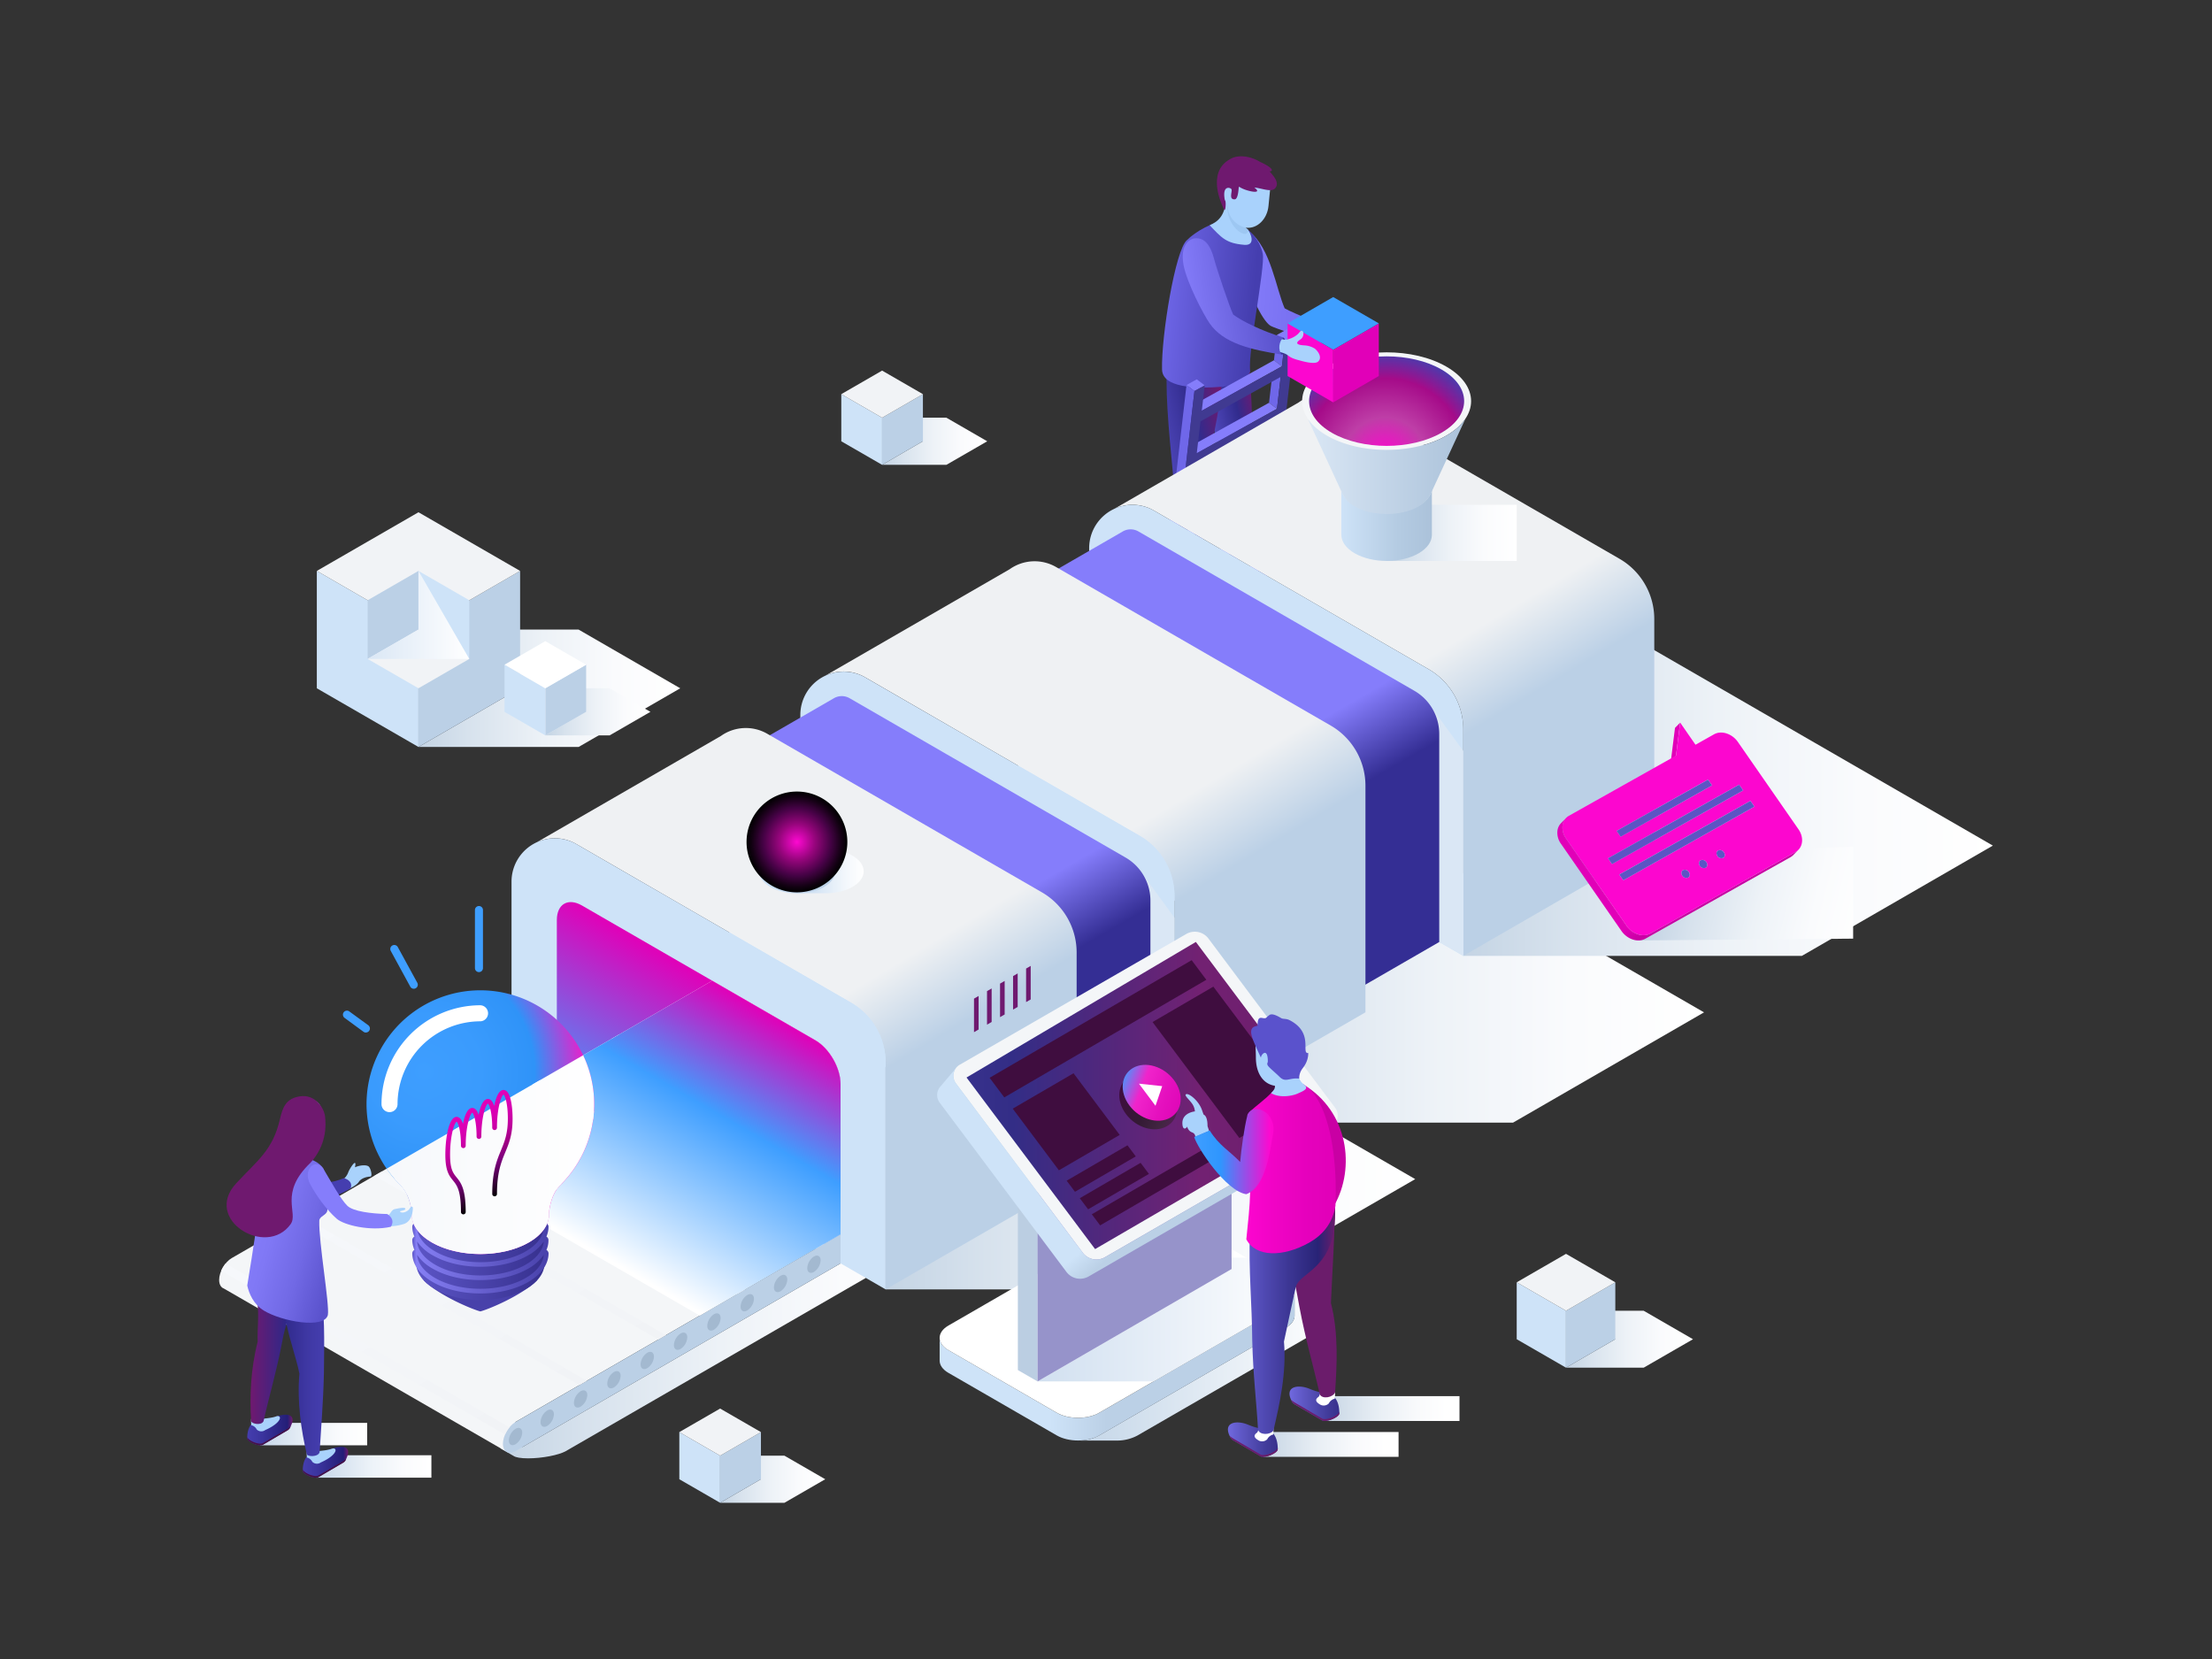 <svg xmlns="http://www.w3.org/2000/svg" xmlns:xlink="http://www.w3.org/1999/xlink" viewBox="0 0 1600 1200" id="Productionoftechnologicalinnovation"><rect x="0" y="0" width="1600" height="1200" fill="#333333" stroke="none"/><defs><linearGradient id="a" x1="895.11" x2="907.37" y1="401.16" y2="386.58" gradientUnits="userSpaceOnUse"><stop offset="0" stop-color="#453eaf" class="stopColor423eaf svgShape"></stop><stop offset=".49" stop-color="#312b8e" class="stopColor302b8e svgShape"></stop><stop offset="1" stop-color="#6f196f" class="stopColor1f196f svgShape"></stop></linearGradient><linearGradient id="j" x1="890.32" x2="903.49" y1="396.95" y2="383.68" xlink:href="#a"></linearGradient><linearGradient id="b" x1="755.06" x2="796.31" y1="305.83" y2="315.54" gradientTransform="matrix(-1 0 0 1 1668.04 0)" gradientUnits="userSpaceOnUse"><stop offset="0" stop-color="#6f196f" class="stopColor1f196f svgShape"></stop><stop offset=".36" stop-color="#312b8d" class="stopColor312b8d svgShape"></stop><stop offset="1" stop-color="#5a52cc" class="stopColor5652cc svgShape"></stop></linearGradient><linearGradient id="k" x1="855.78" x2="868.03" y1="423.87" y2="409.29" xlink:href="#a"></linearGradient><linearGradient id="l" x1="850.99" x2="864.15" y1="419.66" y2="406.39" xlink:href="#a"></linearGradient><linearGradient id="m" x1="775.68" x2="835.33" y1="323.9" y2="337.94" xlink:href="#b"></linearGradient><linearGradient id="n" x1="879.34" x2="947.46" y1="207.27" y2="207.27" gradientTransform="rotate(2.99 910.31 575.341)" gradientUnits="userSpaceOnUse"><stop offset="0" stop-color="#857dfb" class="stopColor807dfb svgShape"></stop><stop offset="1" stop-color="#6f67e9" class="stopColor6b67e9 svgShape"></stop></linearGradient><linearGradient id="o" x1="860.12" x2="794.17" y1="229.53" y2="229.53" gradientTransform="matrix(-1 -.1 -.1 1 1723.1 73.18)" gradientUnits="userSpaceOnUse"><stop offset="0" stop-color="#6f67e9" class="stopColor6b67e9 svgShape"></stop><stop offset="1" stop-color="#453eaf" class="stopColor423eaf svgShape"></stop></linearGradient><linearGradient id="c" x1="361.96" x2="692.99" y1="973.82" y2="973.82" gradientUnits="userSpaceOnUse"><stop offset="0" stop-color="#c4d4e4" class="stopColorc4c9e4 svgShape"></stop><stop offset=".19" stop-color="#d7e2ed" class="stopColord7daed svgShape"></stop><stop offset=".48" stop-color="#edf2f7" class="stopColoredeef7 svgShape"></stop><stop offset=".75" stop-color="#fafbfd" class="stopColorfafbfd svgShape"></stop><stop offset="1" stop-color="#ffffff" class="stopColorffffff svgShape"></stop></linearGradient><linearGradient id="p" x1="849.52" x2="1232.57" y1="694.03" y2="694.03" xlink:href="#c"></linearGradient><linearGradient id="q" x1="1058.43" x2="1441.49" y1="573.41" y2="573.41" xlink:href="#c"></linearGradient><linearGradient id="r" x1="640.61" x2="1023.66" y1="814.65" y2="814.65" xlink:href="#c"></linearGradient><linearGradient id="d" x1="934.97" x2="1146.12" y1="290.57" y2="641.97" gradientUnits="userSpaceOnUse"><stop offset=".51" stop-color="#eff1f3" class="stopColorefeff3 svgShape"></stop><stop offset=".66" stop-color="#bbd0e6" class="stopColorbbc0e6 svgShape"></stop></linearGradient><linearGradient id="e" x1="833.43" x2="1019.25" y1="372.11" y2="693.96" gradientUnits="userSpaceOnUse"><stop offset=".51" stop-color="#857dfb" class="stopColor807dfb svgShape"></stop><stop offset=".66" stop-color="#342e94" class="stopColor362e94 svgShape"></stop></linearGradient><linearGradient id="s" x1="726.06" x2="937.21" y1="411.18" y2="762.59" xlink:href="#d"></linearGradient><linearGradient id="t" x1="624.52" x2="810.34" y1="492.72" y2="814.58" xlink:href="#e"></linearGradient><linearGradient id="u" x1="517.15" x2="728.3" y1="531.8" y2="883.21" xlink:href="#d"></linearGradient><linearGradient id="v" x1="476.22" x2="541.53" y1="837.74" y2="724.61" gradientUnits="userSpaceOnUse"><stop offset=".01" stop-color="#3e9eff" class="stopColorffd03e svgShape"></stop><stop offset="1" stop-color="#e100b8" class="stopColore19100 svgShape"></stop></linearGradient><linearGradient id="w" x1="342.93" x2="447.61" y1="808.83" y2="990.14" gradientUnits="userSpaceOnUse"><stop offset=".01" stop-color="#f6f8fb" class="stopColorf6f6fb svgShape"></stop><stop offset="1" stop-color="#f1f3f6" class="stopColorf1f1f6 svgShape"></stop></linearGradient><linearGradient id="x" x1="428.99" x2="536.13" y1="907.06" y2="721.49" gradientUnits="userSpaceOnUse"><stop offset=".01" stop-color="#ffffff" class="stopColorffffff svgShape"></stop><stop offset=".62" stop-color="#3e9eff" class="stopColorffd03e svgShape"></stop><stop offset="1" stop-color="#e100b8" class="stopColore19100 svgShape"></stop></linearGradient><linearGradient id="y" x1="1003.07" x2="1097.08" y1="385.44" y2="385.44" xlink:href="#c"></linearGradient><linearGradient id="z" x1="970.2" x2="1035.75" y1="378.97" y2="378.97" gradientUnits="userSpaceOnUse"><stop offset="0" stop-color="#cee3f8" class="stopColorced3f8 svgShape"></stop><stop offset=".02" stop-color="#cde2f7" class="stopColorcdd2f7 svgShape"></stop><stop offset=".63" stop-color="#b4cbe2" class="stopColorb4bbe2 svgShape"></stop><stop offset="1" stop-color="#abc2da" class="stopColorabb2da svgShape"></stop></linearGradient><linearGradient id="B" x1="945.9" x2="1060.06" y1="337.28" y2="337.28" gradientUnits="userSpaceOnUse"><stop offset="0" stop-color="#dae7f5" class="stopColordae0f5 svgShape"></stop><stop offset="1" stop-color="#abc2da" class="stopColorabb2da svgShape"></stop></linearGradient><linearGradient id="C" x1="897.8" x2="963.14" y1="208.08" y2="208.08" gradientTransform="rotate(-8.1 923.618 511.97)" gradientUnits="userSpaceOnUse"><stop offset="0" stop-color="#857dfb" class="stopColor807dfb svgShape"></stop><stop offset="1" stop-color="#5a52cc" class="stopColor5652cc svgShape"></stop></linearGradient><linearGradient id="D" x1="85.76" x2="149.53" y1="630.19" y2="630.19" gradientTransform="translate(475.17)" gradientUnits="userSpaceOnUse"><stop offset=".43" stop-color="#d1e2f3" class="stopColord1d7f3 svgShape"></stop><stop offset=".49" stop-color="#d7e6f5" class="stopColord7dcf5 svgShape"></stop><stop offset=".81" stop-color="#f4f8fc" class="stopColorf4f6fc svgShape"></stop><stop offset="1" stop-color="#ffffff" class="stopColorffffff svgShape"></stop></linearGradient><linearGradient id="E" x1="73.82" x2="128.93" y1="634.43" y2="634.43" gradientTransform="translate(475.17)" gradientUnits="userSpaceOnUse"><stop offset="0" stop-color="#cee3f8" class="stopColorced3f8 svgShape"></stop><stop offset=".42" stop-color="#c4d9ef" class="stopColorc4c9ef svgShape"></stop><stop offset="1" stop-color="#bbd0e6" class="stopColorbbc0e6 svgShape"></stop></linearGradient><linearGradient id="F" x1="77.75" x2="124.63" y1="615.42" y2="615.42" gradientTransform="translate(475.17)" gradientUnits="userSpaceOnUse"><stop offset="0" stop-color="#6f67e9" class="stopColor6b67e9 svgShape"></stop><stop offset=".38" stop-color="#5046e4" class="stopColor5d59d6 svgShape"></stop><stop offset="1" stop-color="#453eaf" class="stopColor423eaf svgShape"></stop></linearGradient><linearGradient id="G" x1="588.37" x2="588.37" y1="635.21" y2="603.11" gradientUnits="userSpaceOnUse"><stop offset=".01" stop-color="#eff1f3" class="stopColorefeff3 svgShape"></stop><stop offset=".5" stop-color="#dee8f3" class="stopColordee1f3 svgShape"></stop><stop offset="1" stop-color="#d1e2f3" class="stopColord1d7f3 svgShape"></stop></linearGradient><linearGradient id="I" x1="300.99" x2="393.92" y1="909.91" y2="909.91" gradientUnits="userSpaceOnUse"><stop offset="0" stop-color="#5c55c6" class="stopColor5555c6 svgShape"></stop><stop offset="1" stop-color="#37318f" class="stopColor34318f svgShape"></stop></linearGradient><linearGradient id="J" x1="298.2" x2="396.77" y1="910.03" y2="910.03" gradientUnits="userSpaceOnUse"><stop offset="0" stop-color="#5c55c6" class="stopColor5555c6 svgShape"></stop><stop offset=".03" stop-color="#867ff4" class="stopColor7f7ff4 svgShape"></stop><stop offset="1" stop-color="#4841aa" class="stopColor4141aa svgShape"></stop></linearGradient><linearGradient id="L" x1="345.4" x2="382.67" y1="807.4" y2="871.96" gradientUnits="userSpaceOnUse"><stop offset=".01" stop-color="#ffffff" class="stopColorffffff svgShape"></stop><stop offset="1" stop-color="#f1f3f6" class="stopColorf1f1f6 svgShape"></stop></linearGradient><linearGradient id="M" x1="297.83" x2="397.08" y1="878.4" y2="878.4" gradientUnits="userSpaceOnUse"><stop offset="0" stop-color="#ffffff" class="stopColorffffff svgShape"></stop><stop offset=".32" stop-color="#ecf2f9" class="stopColoreceff9 svgShape"></stop><stop offset=".66" stop-color="#e0eaf5" class="stopColore0e4f5 svgShape"></stop><stop offset="1" stop-color="#dce8f4" class="stopColordce1f4 svgShape"></stop></linearGradient><linearGradient id="N" x1="279.68" x2="429.78" y1="835.17" y2="835.17" gradientUnits="userSpaceOnUse"><stop offset="0" stop-color="#f6f8fb" class="stopColorf6f6fb svgShape"></stop><stop offset="1" stop-color="#ffffff" class="stopColorffffff svgShape"></stop></linearGradient><linearGradient id="O" x1="366.07" x2="333.99" y1="860.93" y2="805.38" gradientUnits="userSpaceOnUse"><stop offset="0"></stop><stop offset=".06" stop-color="#1b001b" class="stopColor1b1200 svgShape"></stop><stop offset=".2" stop-color="#4f004f" class="stopColor4f3300 svgShape"></stop><stop offset=".33" stop-color="#7c007c" class="stopColor7c5000 svgShape"></stop><stop offset=".47" stop-color="#a00083" class="stopColora06700 svgShape"></stop><stop offset=".6" stop-color="#bd009b" class="stopColorbd7a00 svgShape"></stop><stop offset=".73" stop-color="#d100ab" class="stopColord18700 svgShape"></stop><stop offset=".87" stop-color="#dd00b5" class="stopColordd8e00 svgShape"></stop><stop offset="1" stop-color="#e100b8" class="stopColore19100 svgShape"></stop></linearGradient><linearGradient id="P" x1="779.9" x2="964.01" y1="985.22" y2="985.22" gradientUnits="userSpaceOnUse"><stop offset="0" stop-color="#c4d6e8" class="stopColorc4cae8 svgShape"></stop><stop offset="1" stop-color="#ffffff" class="stopColorffffff svgShape"></stop></linearGradient><linearGradient id="Q" x1="679.61" x2="936.39" y1="988.58" y2="988.58" gradientUnits="userSpaceOnUse"><stop offset=".31" stop-color="#cee3f8" class="stopColorced3f8 svgShape"></stop><stop offset=".47" stop-color="#bbd0e6" class="stopColorbbc0e6 svgShape"></stop></linearGradient><linearGradient id="R" x1="750.49" x2="936.39" y1="954.46" y2="954.46" gradientUnits="userSpaceOnUse"><stop offset="0" stop-color="#d1e0f0" class="stopColord1d6f0 svgShape"></stop><stop offset=".73" stop-color="#f2f6fb" class="stopColorf2f3fb svgShape"></stop><stop offset="1" stop-color="#ffffff" class="stopColorffffff svgShape"></stop></linearGradient><linearGradient id="S" x1="748.88" x2="883.98" y1="724.32" y2="885.33" gradientUnits="userSpaceOnUse"><stop offset=".76" stop-color="#cee3f8" class="stopColorced3f8 svgShape"></stop><stop offset=".84" stop-color="#bbd0e6" class="stopColorbbc0e6 svgShape"></stop></linearGradient><linearGradient id="T" x1="699.16" x2="958.76" y1="792.41" y2="792.41" gradientUnits="userSpaceOnUse"><stop offset="0" stop-color="#37318c" class="stopColor34318c svgShape"></stop><stop offset=".13" stop-color="#332d86" class="stopColor302d86 svgShape"></stop><stop offset=".65" stop-color="#722172" class="stopColor232172 svgShape"></stop><stop offset="1" stop-color="#6b1c6b" class="stopColor1e1c6b svgShape"></stop></linearGradient><linearGradient id="U" x1="807.48" x2="869.83" y1="787.69" y2="811.87" gradientUnits="userSpaceOnUse"><stop offset="0" stop-color="#3f0d3f" class="stopColor0f0d3f svgShape"></stop><stop offset=".15" stop-color="#3c113c" class="stopColor15113c svgShape"></stop><stop offset=".36" stop-color="#341a34" class="stopColor261a34 svgShape"></stop><stop offset=".6" stop-color="#422642" class="stopColor422b26 svgShape"></stop><stop offset=".86" stop-color="#691369" class="stopColor694113 svgShape"></stop><stop offset="1" stop-color="#82076c" class="stopColor825007 svgShape"></stop></linearGradient><linearGradient id="V" x1="809.96" x2="872.3" y1="781.49" y2="805.67" gradientUnits="userSpaceOnUse"><stop offset="0" stop-color="#3e9eff" class="stopColorffd03e svgShape"></stop><stop offset=".25" stop-color="#f024cb" class="stopColorf0b324 svgShape"></stop><stop offset=".52" stop-color="#e510be" class="stopColore59d10 svgShape"></stop><stop offset=".77" stop-color="#de04b6" class="stopColorde9004 svgShape"></stop><stop offset="1" stop-color="#dc00b4" class="stopColordc8b00 svgShape"></stop></linearGradient><linearGradient id="f" x1="913.89" x2="1011.62" y1="1044.79" y2="1044.79" gradientUnits="userSpaceOnUse"><stop offset="0" stop-color="#c4d4e4" class="stopColorc4c9e4 svgShape"></stop><stop offset=".09" stop-color="#cedbe8" class="stopColorced2e8 svgShape"></stop><stop offset=".41" stop-color="#e9eff5" class="stopColore9ebf5 svgShape"></stop><stop offset=".69" stop-color="#f9fafc" class="stopColorf9fafc svgShape"></stop><stop offset=".9" stop-color="#ffffff" class="stopColorffffff svgShape"></stop></linearGradient><linearGradient id="W" x1="957.96" x2="1055.69" y1="1018.85" y2="1018.85" xlink:href="#f"></linearGradient><linearGradient id="g" x1="932.75" x2="968.77" y1="1015.41" y2="1015.41" gradientUnits="userSpaceOnUse"><stop offset="0" stop-color="#7069df" class="stopColor696adf svgShape"></stop><stop offset=".28" stop-color="#5e57c4" class="stopColor5857c4 svgShape"></stop><stop offset=".76" stop-color="#423c9b" class="stopColor3e3c9b svgShape"></stop><stop offset="1" stop-color="#37318c" class="stopColor34318c svgShape"></stop></linearGradient><linearGradient id="X" x1="888.2" x2="924.23" y1="1041.34" y2="1041.34" xlink:href="#g"></linearGradient><linearGradient id="Y" x1="903.85" x2="965.78" y1="955.26" y2="955.26" gradientUnits="userSpaceOnUse"><stop offset="0" stop-color="#5b54c4" class="stopColor5455c4 svgShape"></stop><stop offset=".01" stop-color="#5b54c3" class="stopColor5454c3 svgShape"></stop><stop offset=".46" stop-color="#3c3694" class="stopColor373694 svgShape"></stop><stop offset=".8" stop-color="#282376" class="stopColor252376 svgShape"></stop><stop offset="1" stop-color="#6b1c6b" class="stopColor1e1c6b svgShape"></stop></linearGradient><linearGradient id="Z" x1="901.46" x2="966.15" y1="844.12" y2="844.12" gradientUnits="userSpaceOnUse"><stop offset="0" stop-color="#fc06cf" class="stopColorfcba06 svgShape"></stop><stop offset=".32" stop-color="#f003c5" class="stopColorf0a703 svgShape"></stop><stop offset=".7" stop-color="#e501bc" class="stopColore59701 svgShape"></stop><stop offset="1" stop-color="#e100b8" class="stopColore19100 svgShape"></stop></linearGradient><linearGradient id="aa" x1="863.8" x2="921.17" y1="833.03" y2="833.03" gradientUnits="userSpaceOnUse"><stop offset="0" stop-color="#3e9eff" class="stopColorffd03e svgShape"></stop><stop offset=".33" stop-color="#2f96fe" class="stopColorfeca2f svgShape"></stop><stop offset=".95" stop-color="#fc09d0" class="stopColorfcbb09 svgShape"></stop><stop offset="1" stop-color="#fc06cf" class="stopColorfcba06 svgShape"></stop></linearGradient><linearGradient id="ab" x1="520.89" x2="596.92" y1="1069.97" y2="1069.97" xlink:href="#c"></linearGradient><linearGradient id="ac" x1="638.05" x2="714.08" y1="319.19" y2="319.19" xlink:href="#c"></linearGradient><linearGradient id="ad" x1="302.69" x2="492.03" y1="497.85" y2="497.85" xlink:href="#c"></linearGradient><linearGradient id="ae" x1="1132.74" x2="1224.58" y1="968.69" y2="968.69" xlink:href="#c"></linearGradient><linearGradient id="af" x1="265.93" x2="339.45" y1="444.8" y2="444.8" gradientUnits="userSpaceOnUse"><stop offset="0" stop-color="#dae7f5" class="stopColordae0f5 svgShape"></stop><stop offset="1" stop-color="#ffffff" class="stopColorffffff svgShape"></stop></linearGradient><linearGradient id="ag" x1="394.44" x2="470.47" y1="514.89" y2="514.89" xlink:href="#c"></linearGradient><linearGradient id="h" x1="2459.44" x2="2536.89" y1="1037.32" y2="1037.32" gradientTransform="matrix(-1 0 0 1 2725.05 0)" gradientUnits="userSpaceOnUse"><stop offset=".01" stop-color="#ffffff" class="stopColorffffff svgShape"></stop><stop offset=".25" stop-color="#fafbfd" class="stopColorfafbfd svgShape"></stop><stop offset=".53" stop-color="#ecf2f8" class="stopColoreceef8 svgShape"></stop><stop offset=".83" stop-color="#d4e1ef" class="stopColord4d8ef svgShape"></stop><stop offset="1" stop-color="#c4d6e9" class="stopColorc4cae9 svgShape"></stop></linearGradient><linearGradient id="ah" x1="2455" x2="2538.28" y1="1060.73" y2="1060.73" gradientTransform="matrix(-1 0 0 1 2767.04 0)" xlink:href="#h"></linearGradient><linearGradient id="i" x1="531.16" x2="563.95" y1="1034.37" y2="1034.37" gradientTransform="matrix(-1 0 0 1 742.77 0)" gradientUnits="userSpaceOnUse"><stop offset="0" stop-color="#6f196f" class="stopColor20196f svgShape"></stop><stop offset=".11" stop-color="#241e77" class="stopColor241e77 svgShape"></stop><stop offset=".7" stop-color="#3c35a0" class="stopColor3a35a0 svgShape"></stop><stop offset="1" stop-color="#453eaf" class="stopColor423eaf svgShape"></stop></linearGradient><linearGradient id="ai" x1="1478.22" x2="1521.45" y1="969.09" y2="969.09" gradientTransform="translate(-1297.09)" gradientUnits="userSpaceOnUse"><stop offset="0" stop-color="#6f196f" class="stopColor20196f svgShape"></stop><stop offset=".61" stop-color="#2e2889" class="stopColor2f2889 svgShape"></stop><stop offset="1" stop-color="#342e94" class="stopColor362e94 svgShape"></stop></linearGradient><linearGradient id="aj" x1="490.9" x2="523.73" y1="1057.68" y2="1057.68" xlink:href="#i"></linearGradient><linearGradient id="ak" x1="508.27" x2="554.62" y1="981.4" y2="981.4" gradientTransform="matrix(-1 0 0 1 742.77 0)" gradientUnits="userSpaceOnUse"><stop offset="0" stop-color="#453eaf" class="stopColor423eaf svgShape"></stop><stop offset=".25" stop-color="#3f38a4" class="stopColor3c38a4 svgShape"></stop><stop offset=".7" stop-color="#2d2787" class="stopColor2d2787 svgShape"></stop><stop offset="1" stop-color="#6f196f" class="stopColor20196f svgShape"></stop></linearGradient><linearGradient id="al" x1="495.97" x2="566.96" y1="684.19" y2="684.19" gradientTransform="matrix(-.96 -.28 -.28 .96 915.06 384.87)" gradientUnits="userSpaceOnUse"><stop offset="0" stop-color="#5a52cc" class="stopColor5652cc svgShape"></stop><stop offset=".37" stop-color="#7169e5" class="stopColor6c69e5 svgShape"></stop><stop offset=".73" stop-color="#8078f5" class="stopColor7b78f5 svgShape"></stop><stop offset="1" stop-color="#857dfb" class="stopColor807dfb svgShape"></stop></linearGradient><linearGradient id="am" x1="1290.82" x2="1380.39" y1="704.56" y2="626.99" gradientTransform="matrix(.87 .5 -1 .58 780.06 -405.88)" xlink:href="#c"></linearGradient><linearGradient id="an" x1="1185.36" x2="1238.22" y1="561.31" y2="652.87" gradientUnits="userSpaceOnUse"><stop offset=".86" stop-color="#e100b8" class="stopColore19100 svgShape"></stop><stop offset=".96" stop-color="#c900a4" class="stopColorc97700 svgShape"></stop></linearGradient><radialGradient id="A" cx="1001.86" cy="332.48" r="78.35" gradientUnits="userSpaceOnUse"><stop offset="0" stop-color="#fc06cf" class="stopColorfcba06 svgShape"></stop><stop offset=".13" stop-color="#eb16c4" class="stopColorebaf16 svgShape"></stop><stop offset=".39" stop-color="#be3ea7" class="stopColorbe913e svgShape"></stop><stop offset=".75" stop-color="#a50b89" class="stopColor76617f svgShape"></stop><stop offset="1" stop-color="#453eaf" class="stopColor423eaf svgShape"></stop></radialGradient><radialGradient id="H" cx="576.44" cy="609.01" r="36.45" gradientUnits="userSpaceOnUse"><stop offset="0" stop-color="#fd09d1" class="stopColorfd9009 svgShape"></stop><stop offset=".36" stop-color="#96057c" class="stopColor965505 svgShape"></stop><stop offset=".67" stop-color="#450245" class="stopColor452702 svgShape"></stop><stop offset=".89" stop-color="#130113" class="stopColor130b01 svgShape"></stop><stop offset="1"></stop></radialGradient><radialGradient id="K" cx="307" cy="775" r="156.32" gradientUnits="userSpaceOnUse"><stop offset="0" stop-color="#3e9eff" class="stopColorffd03e svgShape"></stop><stop offset=".26" stop-color="#3a9bfd" class="stopColorfdcc3a svgShape"></stop><stop offset=".51" stop-color="#2f93f8" class="stopColorf8c12f svgShape"></stop><stop offset=".75" stop-color="#ef1cc9" class="stopColorefae1c svgShape"></stop><stop offset=".99" stop-color="#e202b9" class="stopColore29302 svgShape"></stop><stop offset="1" stop-color="#e100b8" class="stopColore19100 svgShape"></stop></radialGradient></defs><g style="isolation:isolate" fill="#010001" class="color000000 svgShape"><g fill="#010001" class="color000000 svgShape"><g data-name="Speech bubble" fill="#010001" class="color000000 svgShape"><path fill="url(#a)" d="M889.71,382.05c-4.55.75-5.87,8.09-3.59,12.7,1.41,1.58,5,3.06,5,3.06s14.39,5.91,17.62,6.16,10.43-1,11-6.47c-.55-3.38-3.39-4.31-6.87-6.38-4.54-2.69-8.43-6.6-12.09-8.39C897.77,381.25,889.71,382.05,889.71,382.05Z"></path><path fill="#f4f6f8" d="M908.62,402.49c-3.32-.26-18.13-6.32-18.13-6.32a19.32,19.32,0,0,1-5-3,11.89,11.89,0,0,0,.61,1.61c1.41,1.58,5,3.06,5,3.06s14.39,5.91,17.62,6.16,10.43-1,11-6.47c0-.12-.06-.22-.08-.34C918.12,401.72,911.67,402.75,908.62,402.49Z" class="color121047 svgShape"></path><path fill="#ffffff" d="M899.51,377.18c-2.21.36-9.72,3.62-9.72,3.62a4.3,4.3,0,0,1-.37,2.13l-.17.31c-1.36,1.32-2.8,3.66,1.37,5,8.1,2.54,15-2.89,11.82-4.72C900.3,382.27,899.79,378.9,899.51,377.18Z" class="colorffffff svgShape"></path><path fill="url(#j)" d="M903.81,384.59c-.6-.8-2-2.94-4.48-1.17s-3.16,4.05-2.86,5.9,5.63.48,5.83.2S903.81,384.59,903.81,384.59Z"></path><path fill="url(#b)" d="M903,241.29c.36,30.61,3.77,53.28,2.27,80.44-1.53,27.73-1.79,41.25-2.06,62.09-4,4.95-14.15,3.71-16.29-.12-2.64-18.92-8-37.36-5.61-59.32-6-29.84-20.72-62.89-18.15-84.24C869.17,242.05,897,239.38,903,241.29Z"></path><path fill="url(#k)" d="M850.38,404.76c-4.56.75-5.87,8.09-3.59,12.7,1.41,1.58,5,3.06,5,3.06s14.38,5.91,17.62,6.16,10.42-.95,11-6.47c-.56-3.38-3.39-4.31-6.88-6.38-4.53-2.69-8.42-6.6-12.08-8.39C858.43,404,850.38,404.76,850.38,404.76Z"></path><path fill="#f4f6f8" d="M869.29,425.2c-3.33-.26-18.14-6.33-18.14-6.33a19,19,0,0,1-5-3,10.07,10.07,0,0,0,.61,1.61c1.41,1.58,5,3.06,5,3.06s14.38,5.91,17.62,6.16,10.42-.95,11-6.47c0-.12-.06-.22-.09-.34C878.79,424.43,872.33,425.46,869.29,425.2Z" class="color121047 svgShape"></path><path fill="#ffffff" d="M860.18,399.89c-2.22.36-9.72,3.62-9.72,3.62a4.48,4.48,0,0,1-.37,2.14,2.91,2.91,0,0,0-.17.3c-1.37,1.32-2.81,3.66,1.37,5,8.09,2.54,15-2.89,11.81-4.72C861,405,860.46,401.61,860.18,399.89Z" class="colorffffff svgShape"></path><path fill="url(#l)" d="M864.48,407.3c-.6-.8-2-2.94-4.48-1.18s-3.17,4.06-2.87,5.91,5.63.48,5.84.2S864.48,407.3,864.48,407.3Z"></path><path fill="url(#m)" d="M884.51,258.62c.36,30.61-7.76,58.82-12,83.21-4.79,27.35-8.35,43.85-8.61,64.7-4,5-14.16,3.71-16.3-.12-2.64-18.92-2.74-49,1-61.93-3.26-34.05-6.42-65.66-3.86-87C850.7,259.38,878.48,256.71,884.51,258.62Z"></path><path fill="url(#n)" d="M903.56,167.43c15.67,12,19.56,41.88,25.69,55.61,6.61,3.75,29.78,12.79,35.8,16-2,2.48-6.18,7-9,9-6.9-2.06-34.13-10.39-37.35-12.58-6.16-4.21-16.25-25.54-18.49-41.49S903.56,167.43,903.56,167.43Z"></path><path fill="url(#o)" d="M858.54,173.71c5.9-6.05,19.71-14,28.22-13.74,14.48.37,24.69,13.37,26.64,23.58,1.84,9.61-11,72-9.13,85-2.18,6.54-12.25,10.62-19.63,11.18-20.81,1.59-43.77.55-44.1-12.46C839.94,242.91,850.21,180.54,858.54,173.71Z"></path><path fill="#a9d2fc" d="M886.84,140.72c-.07-4.71,15.09,6.36,13.84,12.45-1,5-2.92,9.21,1.83,12.84,1.61,1.56,6.62,11.88-2.57,11.08C886.8,176,883.65,172,875,162.93,880.94,160.29,887.05,156,886.84,140.72Z" class="colorfcd1a9 svgShape"></path><path fill="#a9d2fc" d="M883.32,137.59l7.45-8.56,28.46,2.82L917.53,149c-.93,9.46-8.06,16.49-15.91,15.72-7.63-.76-14.09-7.77-13.57-16.87l-3.33-1.54Z" class="colorfcd1a9 svgShape"></path><path fill="#9dc7f2" d="M900.5,169.22c-6.8-.68-14.14-12.43-12.45-21.39a16.51,16.51,0,0,0,13,16.8,13.47,13.47,0,0,0,1.47,1.38,3.7,3.7,0,0,1,.43.52C902.8,167.92,901.74,169.34,900.5,169.22Z" class="colorf2c39d svgShape"></path><path fill="#6f196f" d="M918.33,124c2.65-.2,3.1-2.34-7.09-7-5.83-3.61-14.43-5.39-20.4-2.47-8.08,4-11.07,10.67-10.56,19.51s5.26,17.66,5.26,17.66c.76.94,1.28-3.06.89-6.1a5.85,5.85,0,0,1-.75-2.64c-1.14-9,4.14-7.19,4.81-6.37,1.6.85-2.35,7.85,2.61,7.6,2.4-.12,2.73-6.75,2.95-9.08.34.12.67.22,1,.39,3.81,2.64,17.38,5.63,10.23.11,5.31.52,12.29,3.69,15.07.56C925.69,132.37,921.47,127.54,918.33,124Z" class="color20196f svgShape"></path><polygon fill="#6f67e9" points="901.02 491.68 895.29 487.3 899.29 452.68 905.02 457.06 901.02 491.68" class="color6b67e9 svgShape"></polygon><polygon fill="#6f67e9" points="905.91 449.38 900.18 445 902.85 421.94 908.57 426.32 905.91 449.38" class="color6b67e9 svgShape"></polygon><polygon fill="#857dfb" points="847.93 481.52 842.2 477.14 900.18 445 905.91 449.38 847.93 481.52" class="color807dfb svgShape"></polygon><polygon fill="#6f67e9" points="909.46 418.64 903.73 414.26 906.4 391.2 912.13 395.58 909.46 418.64" class="color6b67e9 svgShape"></polygon><polygon fill="#857dfb" points="851.48 450.78 845.75 446.4 903.73 414.26 909.46 418.64 851.48 450.78" class="color807dfb svgShape"></polygon><polygon fill="#6f67e9" points="913.01 387.91 907.28 383.53 909.95 360.47 915.68 364.85 913.01 387.91" class="color6b67e9 svgShape"></polygon><polygon fill="#857dfb" points="855.04 420.05 849.31 415.67 907.28 383.53 913.01 387.91 855.04 420.05" class="color807dfb svgShape"></polygon><polygon fill="#6f67e9" points="916.57 357.17 910.84 352.79 913.5 329.73 919.23 334.11 916.57 357.17" class="color6b67e9 svgShape"></polygon><polygon fill="#857dfb" points="858.59 389.31 852.86 384.93 910.84 352.79 916.57 357.17 858.59 389.31" class="color807dfb svgShape"></polygon><polygon fill="#6f67e9" points="920.12 326.44 914.39 322.06 917.05 299 922.78 303.38 920.12 326.44" class="color6b67e9 svgShape"></polygon><polygon fill="#857dfb" points="862.14 358.57 856.41 354.19 914.39 322.06 920.12 326.44 862.14 358.57" class="color807dfb svgShape"></polygon><polygon fill="#6f67e9" points="923.67 295.7 917.94 291.32 920.61 268.26 926.34 272.64 923.67 295.7" class="color6b67e9 svgShape"></polygon><polygon fill="#857dfb" points="929.34 246.62 923.62 242.24 931 238.14 936.73 242.52 929.34 246.62" class="color807dfb svgShape"></polygon><polygon fill="#6f67e9" points="927.22 264.96 921.49 260.58 923.62 242.24 929.34 246.62 927.22 264.96" class="color6b67e9 svgShape"></polygon><polygon fill="#857dfb" points="865.69 327.84 859.96 323.46 917.94 291.32 923.67 295.7 865.69 327.84" class="color807dfb svgShape"></polygon><polygon fill="#857dfb" points="869.24 297.1 863.52 292.72 921.49 260.58 927.22 264.96 869.24 297.1" class="color807dfb svgShape"></polygon><polygon fill="#857dfb" points="863.96 282.86 858.24 278.48 865.64 274.37 871.37 278.75 863.96 282.86" class="color807dfb svgShape"></polygon><polygon fill="#6f67e9" points="835.64 527.92 829.91 523.54 858.24 278.48 863.96 282.86 835.64 527.92" class="color6b67e9 svgShape"></polygon><path fill="#403a91" d="M929.34,246.62l7.39-4.1L908.41,487.58l-7.39,4.1,4-34.62-58,32.13-4,34.63-7.4,4.1L864,282.86l7.41-4.11-2.13,18.35,58-32.14ZM905.91,449.38l2.66-23.06-58,32.14-2.67,23.06,58-32.14Zm14.21-122.94,2.66-23.06-58,32.13-2.66,23.06,58-32.13Zm-10.66,92.2,2.67-23.06-58,32.14-2.67,23.06,58-32.14ZM913,387.91l2.67-23.06L857.7,397,855,420.05l58-32.14Zm3.56-30.74,2.66-23.06-58,32.14-2.66,23.06,58-32.14Zm7.1-61.47,2.67-23.06-58,32.14-2.67,23.06,58-32.14Z" class="color3d3a91 svgShape"></path><path d="M608,892.79v21.05L377.93,1046.69l-7.19-4.15-8.78,5.08,9.55,5.51h0c1.5,1.06,5.13,1.73,10.48,1.73,10.07,0,22.32-2.36,27.33-5.26L626.28,924.37Z" style="mix-blend-mode:multiply" fill="url(#c)"></path><polygon points="961.96 576.03 849.52 640.95 849.52 681.5 849.52 812.03 1094.42 812.03 1232.57 732.27 961.96 576.03" style="mix-blend-mode:multiply" fill="url(#p)"></polygon><polygon points="1170.87 455.41 1058.43 520.33 1058.43 560.89 1058.43 691.42 1303.33 691.42 1441.49 611.65 1170.87 455.41" style="mix-blend-mode:multiply" fill="url(#q)"></polygon><polygon points="753.05 696.64 640.61 761.56 640.61 802.12 640.61 932.65 885.51 932.65 1023.66 852.89 753.05 696.64" style="mix-blend-mode:multiply" fill="url(#r)"></polygon><path fill="url(#d)" d="M1171.44,404.19,973,289.6a31.08,31.08,0,0,0-33.7,1.53h0L806,368.07a30.91,30.91,0,0,1,28.79,1.29L1033.28,484a50.26,50.26,0,0,1,25.15,43.55V691.42l138.15-79.77V447.75A50.3,50.3,0,0,0,1171.44,404.19Z"></path><path fill="#cee3f8" d="M787.82,396.48v138.7l270.61,156.24V527.51A50.26,50.26,0,0,0,1033.28,484L834.79,369.36A31.31,31.31,0,0,0,787.82,396.48Z" class="colorced3f8 svgShape"></path><polygon points="1035.71 512.01 1058.43 543.2 1058.43 691.42 1041.05 681.38 1035.71 512.01" style="mix-blend-mode:multiply" fill="#dae7f5" class="colordae0f5 svgShape"></polygon><path fill="#cee3f8" d="M736.45,434.71V586.2L971.17,721.72V571.18a36,36,0,0,0-18-31.19L753.63,424.79A11.45,11.45,0,0,0,736.45,434.71Z" class="colorced3f8 svgShape"></path><path fill="url(#e)" d="M1023,499.64,823.51,384.44a11.34,11.34,0,0,0-11.67.15l-69.56,40.15a11.31,11.31,0,0,1,11.35.05L953.16,540a36,36,0,0,1,18,31.19V721.72l69.88-40.34V530.84A36,36,0,0,0,1023,499.64Z"></path><path fill="url(#s)" d="M962.53,524.81,764,410.21a31.1,31.1,0,0,0-33.7,1.54h0L597.08,488.68a31,31,0,0,1,28.8,1.29l198.49,114.6a50.31,50.31,0,0,1,25.15,43.56V812l138.15-79.76V568.37A50.29,50.29,0,0,0,962.53,524.81Z"></path><path fill="#cee3f8" d="M578.91,517.1V655.79L849.52,812V648.13a50.31,50.31,0,0,0-25.15-43.56L625.88,490A31.32,31.32,0,0,0,578.91,517.1Z" class="colorced3f8 svgShape"></path><polygon points="826.79 632.62 849.52 663.82 849.52 812.03 832.13 801.99 826.79 632.62" style="mix-blend-mode:multiply" fill="#dae7f5" class="colordae0f5 svgShape"></polygon><path fill="#cee3f8" d="M527.54,555.32v151.5L762.26,842.34V691.79a36,36,0,0,0-18-31.19L544.72,545.4A11.45,11.45,0,0,0,527.54,555.32Z" class="colorced3f8 svgShape"></path><path fill="url(#t)" d="M814.12,620.26,614.59,505.06a11.35,11.35,0,0,0-11.66.14l-69.57,40.15a11.35,11.35,0,0,1,11.36,0L744.25,660.6a36,36,0,0,1,18,31.19V842.34L832.13,802V651.45A36,36,0,0,0,814.12,620.26Z"></path><path fill="url(#u)" d="M753.61,645.43,555.12,530.83a31.06,31.06,0,0,0-33.69,1.53h0L388.17,609.3a30.93,30.93,0,0,1,28.8,1.29l198.49,114.6a50.29,50.29,0,0,1,25.15,43.55V932.65l138.15-79.77V689A50.28,50.28,0,0,0,753.61,645.43Z"></path><path fill="#cee3f8" d="M370,637.71v138.7L640.61,932.65V768.74a50.29,50.29,0,0,0-25.15-43.55L417,610.59A31.32,31.32,0,0,0,370,637.71Z" class="colorced3f8 svgShape"></path><path fill="url(#v)" d="M589.8,752.48,421,655c-10.07-5.81-18.23-1.1-18.23,10.52v129.8L608,913.84V784.05C608,772.43,599.88,758.28,589.8,752.48Z"></path><path fill="#f4f6f8" d="M608,784.05c0-11.62-8.15-25.77-18.23-31.57l-74.63-43.09L167.63,910c-5,2.9-9.12,10-9.12,15.78,0,3.3,1.32,5.48,3.38,6.23l203.93,117.74,7.08-21.23L608,892.79Z" class="colorf6f6fb svgShape"></path><path fill="#bbd0e6" d="M372.9,1028.56c-5,2.89-9.12,10-9.12,15.77s4.09,8.17,9.12,5.27L608,913.84V892.79Z" class="colorbbc0e6 svgShape"></path><path fill="#a3b9d0" d="M368.06 1041.87a10.69 10.69 0 014.84-8.38c2.66-1.53 4.83-.29 4.83 2.8a10.69 10.69 0 01-4.83 8.36C370.23 1046.2 368.06 1045 368.06 1041.87zM391 1028.61a10.69 10.69 0 014.83-8.37c2.67-1.54 4.83-.29 4.83 2.79a10.66 10.66 0 01-4.83 8.37C393.18 1032.94 391 1031.7 391 1028.61zM415.13 1014.69a10.68 10.68 0 014.83-8.37c2.67-1.54 4.84-.29 4.84 2.79a10.67 10.67 0 01-4.84 8.37C417.3 1019 415.13 1017.77 415.13 1014.69zM439.24 1000.77a10.66 10.66 0 014.84-8.37c2.66-1.54 4.83-.29 4.83 2.79a10.7 10.7 0 01-4.83 8.37C441.4 1005.1 439.24 1003.85 439.24 1000.77zM463.35 986.85a10.69 10.69 0 014.84-8.37c2.66-1.54 4.83-.29 4.83 2.79a10.69 10.69 0 01-4.83 8.37C465.52 991.18 463.35 989.93 463.35 986.85zM487.46 972.93a10.67 10.67 0 014.84-8.37c2.67-1.54 4.83-.3 4.83 2.78a10.7 10.7 0 01-4.83 8.38C489.63 977.25 487.46 976 487.46 972.93zM511.58 959a10.66 10.66 0 014.83-8.37c2.67-1.54 4.84-.3 4.83 2.79a10.68 10.68 0 01-4.83 8.37C513.74 963.34 511.58 962.09 511.58 959zM535.69 945.09a10.66 10.66 0 014.84-8.37c2.66-1.54 4.83-.3 4.83 2.79a10.69 10.69 0 01-4.83 8.36C537.85 949.42 535.69 948.17 535.69 945.09zM559.8 931.17a10.65 10.65 0 014.84-8.37c2.67-1.55 4.83-.3 4.83 2.78a10.7 10.7 0 01-4.83 8.38C562 935.5 559.8 934.25 559.8 931.17zM583.91 917.25a10.71 10.71 0 014.84-8.38c2.67-1.54 4.83-.29 4.83 2.79a10.68 10.68 0 01-4.83 8.37C586.08 921.57 583.91 920.33 583.91 917.25z" class="colora3a9d0 svgShape"></path><path d="M160,919.15,365.3,1037.66a22.18,22.18,0,0,1,3.2-5.22L163.23,913.93A22.31,22.31,0,0,0,160,919.15ZM442.25,751.49,608,847.2v-6.31L447.72,748.33ZM270.91,850.41,476.18,968.93l5.47-3.17L276.38,847.25Zm57.11-33L533.29,936l5.47-3.16L333.49,814.28Zm57.12-33L590.4,903l5.47-3.15L390.6,781.31ZM213.8,883.38l205.26,118.51,5.47-3.15L219.26,880.23Z" style="mix-blend-mode:multiply" fill="url(#w)"></path><polygon fill="#6f196f" points="742.2 724.84 745.53 722.92 745.53 698.66 742.2 700.59 742.2 724.84" class="color1f196f svgShape"></polygon><polygon fill="#6f196f" points="732.78 730.28 736.12 728.35 736.12 704.1 732.78 706.02 732.78 730.28" class="color1f196f svgShape"></polygon><polygon fill="#6f196f" points="723.36 735.72 726.7 733.79 726.7 709.54 723.36 711.46 723.36 735.72" class="color1f196f svgShape"></polygon><polygon fill="#6f196f" points="713.94 741.16 717.28 739.23 717.28 714.98 713.94 716.9 713.94 741.16" class="color1f196f svgShape"></polygon><polygon fill="#6f196f" points="704.52 746.6 707.86 744.66 707.86 720.41 704.52 722.34 704.52 746.6" class="color1f196f svgShape"></polygon><path d="M506.16,951.62,608,892.79V784.05c0-11.62-8.15-25.77-18.23-31.57l-74.63-43.09L300.89,833.1Z" style="mix-blend-mode:multiply" fill="url(#x)"></path><rect width="94.01" height="40.64" x="1003.07" y="365.12" style="mix-blend-mode:multiply" fill="url(#y)"></rect><path fill="url(#z)" d="M979.87,400.2c-6.45-3.73-9.69-8.63-9.67-13.52l0-34.49c0,4.89,3.21,9.78,9.67,13.51,12.84,7.42,33.58,7.42,46.33,0,6.34-3.69,9.51-8.5,9.52-13.33l0,34.49c0,4.83-3.18,9.64-9.52,13.33s-14.75,5.56-23.13,5.56S986.29,403.9,979.87,400.2Z"></path><path fill="#f4f6f8" d="M979.73 338.87c6.42-3.71 14.84-5.56 23.25-5.56s16.82 1.85 23.24 5.56 9.63 8.56 9.63 13.42-3.21 9.71-9.63 13.41-14.83 5.56-23.24 5.56-16.83-1.85-23.24-5.56-9.63-8.56-9.63-13.41S973.32 342.57 979.73 338.87zM959.76 265.19c11.94-6.89 27.58-10.34 43.22-10.34s31.28 3.45 43.21 10.34 17.9 15.92 17.9 24.95-6 18.06-17.9 24.95-27.57 10.33-43.21 10.33S971.7 322 959.76 315.09s-17.9-15.92-17.9-24.95S947.83 272.08 959.76 265.19z" class="colorf6f6fb svgShape"></path><path fill="url(#A)" d="M963.32,267.24c10.95-6.32,25.31-9.48,39.66-9.48s28.7,3.16,39.65,9.48,16.43,14.61,16.43,22.9-5.48,16.57-16.43,22.89-25.3,9.49-39.65,9.49-28.71-3.17-39.66-9.49-16.42-14.61-16.42-22.89S952.37,273.57,963.32,267.24Z"></path><path fill="url(#B)" d="M1046.19,315.09c-11.93,6.89-27.57,10.33-43.21,10.33S971.7,322,959.76,315.09c-6.28-3.63-10.89-7.85-13.86-12.34h0l25.31,54.75s.48.89.75,1.36a21.09,21.09,0,0,0,7.91,7.38c6.42,3.71,14.81,5.56,23.2,5.56s16.76-1.85,23.13-5.56a20.1,20.1,0,0,0,8.14-8c.14-.28.41-.78.41-.78l25.31-54.75h0C1057.08,307.24,1052.47,311.46,1046.19,315.09Z"></path><polygon fill="#e100b8" points="964.35 291.05 997.34 272 997.34 233.9 964.35 252.95 964.35 291.05" class="colore19100 svgShape"></polygon><polygon fill="#fc06cf" points="964.35 291.05 931.36 272 931.36 233.9 964.35 252.95 964.35 291.05" class="colorfcba06 svgShape"></polygon><polygon fill="#3e9eff" points="964.35 252.95 931.36 233.9 964.35 214.86 997.34 233.9 964.35 252.95" class="colorffd03e svgShape"></polygon><path fill="#342e94" d="M928.52,244.2c.81.62,5,8.9-1.2,12.33C923.74,255.2,921.51,246.52,928.52,244.2Z" class="color362e94 svgShape"></path><path fill="#a9d2fc" d="M924.44,244.64l4.37,1c2.43.39,8.21-1.52,11.1-5.25s4.4,2.75.77,5.11-3.47,4,2.92,4.33a15.74,15.74,0,0,1,7.38,2.3c2.52,1.95,5.64,6.59,2.39,9.46-2.64,2.31-11.71-.45-14.43-1.18-7.53-2-6.27-3.61-10.53-5s-5.14-1.21-5.14-1.21Z" class="colorfcd1a9 svgShape"></path><path fill="url(#C)" d="M864.66,172.35c-4.62.29-11.07,5.2-8.63,19,2.3,13,14.63,36.35,18.9,42.52,9.92,14.35,29.54,19.07,52.39,22.63-3.22-2.86-2.25-10.21,1.2-12.33-15.75-4.65-30.93-12.32-36.54-16.66-2.68-5.66-11.55-31.89-13.92-40.68S871.73,171.92,864.66,172.35Z"></path><path d="M616.56,618.9c-5.76-3.32-13.41-4.85-20.93-4.63H575.16v1.93a31.58,31.58,0,0,0-6.23,2.7c-10.72,6.24-10.66,16.33.13,22.57a31,31,0,0,0,6.1,2.64v2H598c6.8-.11,13.54-1.66,18.71-4.66C627.41,635.23,627.36,625.14,616.56,618.9Z" style="mix-blend-mode:multiply" fill="url(#D)"></path><path fill="url(#E)" d="M557.12,641.49c-5.43-3.14-8.14-7.25-8.13-11.36l0-7.44c0,4.11,2.7,8.23,8.13,11.37,10.79,6.23,28.23,6.23,39,0,5.32-3.1,8-7.15,8-11.21l0,7.44c0,4.05-2.68,8.1-8,11.2C585.35,647.72,567.91,647.72,557.12,641.49Z"></path><path fill="#ffffff" d="M557.14,634.06c-10.79-6.24-10.85-16.34-.13-22.57s28.17-6.23,39,0,10.85,16.33.13,22.57S567.93,640.29,557.14,634.06Z" class="colorffffff svgShape"></path><path d="M593.24,635.48a30.26,30.26,0,0,0,2.85-1.42c10.72-6.24,10.67-16.34-.13-22.57a32.42,32.42,0,0,0-7.68-3.11h-13.1V610a26.4,26.4,0,0,0-5.3,2.29c-9.12,5.31-9.06,13.9.11,19.2a26.67,26.67,0,0,0,5.19,2.25v1.72Z" style="mix-blend-mode:multiply" fill="#eff1f3" class="colorefeff3 svgShape"></path><path fill="url(#F)" d="M559.83,631.5c-4.62-2.67-6.92-6.17-6.91-9.67l0-26.46c0,3.5,2.29,7,6.91,9.67,9.18,5.3,24,5.3,33.14,0,4.52-2.64,6.79-6.08,6.8-9.53l0,26.46c0,3.45-2.27,6.9-6.8,9.53C583.85,636.8,569,636.8,559.83,631.5Z"></path><path d="M561.31,605.73c-.48-.24-1-.43-1.46-.69a16.6,16.6,0,0,1-4.7-3.91v26.49a16.72,16.72,0,0,0,4.68,3.88c.46.26,1,.46,1.48.7Z" style="mix-blend-mode:screen" fill="#342e94" class="color362e94 svgShape"></path><path d="M581,635.21a31.25,31.25,0,0,0,12-3.71,19.24,19.24,0,0,0,2.76-2V603.11A18.94,18.94,0,0,1,593,605a31,31,0,0,1-12,3.71Z" style="mix-blend-mode:multiply" fill="url(#G)"></path><path fill="#a9d4ff" d="M593,605c-9.12,5.3-24,5.3-33.14,0-4.33-2.5-6.6-5.74-6.86-9-.3,3.69,2,7.45,6.86,10.27,9.18,5.3,24,5.3,33.14,0,4.81-2.8,7-6.52,6.75-10.19C599.49,599.36,597.25,602.56,593,605Z" class="colora9a9ff svgShape"></path><path fill="#857dfb" d="M559.85,605c-9.18-5.3-9.23-13.89-.11-19.19s24-5.3,33.14,0,9.22,13.89.11,19.19S569,610.34,559.85,605Z" class="color807dfb svgShape"></path><path d="M540,609a36.45,36.45,0,1,1,36.45,36.45A36.44,36.44,0,0,1,540,609Z" style="mix-blend-mode:screen" fill="url(#H)"></path><path fill="#4841aa" d="M306.23,925.87c11.26,11.26,35.52,21.29,41.22,22.71,5.71-1.42,30-11.45,41.23-22.71A736.29,736.29,0,0,0,306.23,925.87Z" class="color4141aa svgShape"></path><path fill="url(#I)" d="M301,879.52v34c0,6.87,4.54,13.73,13.61,19,18.15,10.48,47.57,10.47,65.71,0,9.07-5.24,13.61-12.1,13.61-19v-34Z"></path><path fill="url(#J)" d="M396.71,896.81a2.91,2.91,0,0,0-1.47-2.33,18.48,18.48,0,0,0,1.53-7.32,3,3,0,0,0-2.77-2.69c-1.39,0,0,2.69,0,2.69h-.64c0,6.7-4.64,13.08-13.08,18-18.07,10.43-47.49,10.43-65.57,0-8.43-4.87-13.07-11.24-13.07-18h-.71s1.38-2.69,0-2.69a2.91,2.91,0,0,0-2.71,2.69,18.51,18.51,0,0,0,1.53,7.29,2.9,2.9,0,0,0-1.53,2.36,18.5,18.5,0,0,0,1.53,7.28,2.91,2.91,0,0,0-1.53,2.36c0,8,5.26,15.4,14.79,20.9,19,11,50,11,69,0,9.53-5.5,14.78-12.93,14.78-20.9a3.13,3.13,0,0,0-1.53-2.33A17.38,17.38,0,0,0,396.71,896.81Zm-16.44,27.58c-18.07,10.43-47.49,10.43-65.57,0-7.91-4.57-12.49-10.47-13-16.72a33.5,33.5,0,0,0,11.31,10c19,11,50,11,69,0a33.6,33.6,0,0,0,11.31-10C392.77,913.92,388.19,919.82,380.27,924.39Zm0-9.64c-18.07,10.43-47.49,10.43-65.57,0-7.91-4.58-12.49-10.47-13-16.72a33.5,33.5,0,0,0,11.31,10c19,11,50,11,69,0a33.7,33.7,0,0,0,11.31-10C392.77,904.28,388.19,910.17,380.27,914.75Z"></path><path fill="url(#K)" d="M429.78,798.64a82.33,82.33,0,1,0-139.76,59c6.26,6.27,7.81,17.62,7.81,20.81,0,7.33,4.84,14.66,14.53,20.26,19.38,11.19,50.81,11.19,70.19,0,9.69-5.6,14.53-12.93,14.53-20.26,0-3.19,1.55-14.54,7.86-20.84A82.11,82.11,0,0,0,429.78,798.64Z"></path><path d="M290,857.59a22.67,22.67,0,0,1,4.28,6.32l6.95,4a26.85,26.85,0,0,1,3.61-4.24L285,852.24C286.61,854.09,288.27,855.88,290,857.59ZM390.6,781.31l-5.46,3.15L429,809.79q.4-3,.6-6ZM328,817.43l74.55,43.05a19.76,19.76,0,0,1,2.37-2.92c.43-.43.84-.87,1.27-1.3l-72.72-42Z" style="mix-blend-mode:multiply" fill="url(#L)"></path><path d="M312.36,858.14c19.38-11.19,50.8-11.19,70.19,0s19.38,29.33,0,40.52-50.81,11.19-70.19,0S293,869.33,312.36,858.14Z" style="mix-blend-mode:multiply" fill="url(#M)"></path><path fill="#ffffff" d="M281.75,804.44a5.81,5.81,0,0,1-5.8-5.81,71.59,71.59,0,0,1,71.51-71.5,5.81,5.81,0,0,1,0,11.61,60,60,0,0,0-59.91,59.89A5.8,5.8,0,0,1,281.75,804.44Z" class="colorffffff svgShape"></path><path d="M397.08,878.4c0-3.19,1.55-14.54,7.86-20.84a82.33,82.33,0,0,0,16.87-94.27L279.68,845.35A82.9,82.9,0,0,0,290,857.59c6.26,6.27,7.81,17.62,7.81,20.81,0,7.33,4.84,14.66,14.53,20.26,19.38,11.19,50.81,11.19,70.19,0C392.24,893.06,397.08,885.73,397.08,878.4Z" style="mix-blend-mode:multiply" fill="url(#N)"></path><path d="M365.85,788.87a3.18,3.18,0,0,0-3.31,0c-2.27,1.31-4,5.6-5.05,11.05-.73-2.19-1.7-3.83-2.94-4.55a3.2,3.2,0,0,0-3.31,0c-2.27,1.32-4,5.6-5.05,11.05-.74-2.18-1.7-3.83-2.94-4.54a3.18,3.18,0,0,0-3.31,0c-2.27,1.31-4,5.6-5.05,11-.74-2.18-1.7-3.83-2.95-4.55a3.2,3.2,0,0,0-3.31,0c-4.27,2.47-6.5,15.42-6.5,26.94,0,11.72,2.79,15.19,5.49,18.54,2.86,3.54,5.81,7.2,5.81,22.85a1.71,1.71,0,1,0,3.42,0c0-16.86-3.49-21.18-6.56-25-2.55-3.15-4.74-5.87-4.74-16.39,0-13,2.76-22.68,4.76-23.94,1.1.74,3.12,6.51,3.12,17.41a1.71,1.71,0,0,0,3.42,0c0-13,2.76-22.68,4.76-23.94,1.1.74,3.12,6.51,3.12,17.42a1.72,1.72,0,0,0,3.43,0c0-13.06,2.75-22.68,4.75-23.94,1.11.74,3.13,6.5,3.13,17.41a1.71,1.71,0,1,0,3.42,0c0-13.05,2.76-22.68,4.76-23.93,1.1.73,3.12,6.5,3.12,17.4s-2.44,16.74-5,23c-2.95,7.12-6.28,15.19-6.28,31.46a1.71,1.71,0,0,0,3.42,0c0-15.59,3.06-23,6-30.16,2.72-6.57,5.28-12.77,5.28-24.29C370.76,800.8,369.47,791,365.85,788.87Z" style="mix-blend-mode:screen" fill="url(#O)"></path><path fill="#3e9eff" d="M346.44 703.15a2.9 2.9 0 01-2.9-2.9v-42a2.9 2.9 0 015.8 0v42A2.9 2.9 0 01346.44 703.15zM299.31 715.18a2.91 2.91 0 01-2.55-1.51l-14.09-25.82a2.9 2.9 0 115.09-2.78l14.1 25.82a2.9 2.9 0 01-1.16 3.93A2.8 2.8 0 01299.31 715.18zM264.66 746.88a2.89 2.89 0 01-1.71-.56l-13.71-10.05a2.9 2.9 0 013.43-4.68l13.71 10a2.9 2.9 0 01-1.72 5.24z" class="colorffd03e svgShape"></path><path d="M957.67,942.64l-24.53-14.16a9.05,9.05,0,0,1,3.24,6.72h0v16.42h0c0,3.18-2.15,6.36-6.33,8.77l-134.93,77.9A31.35,31.35,0,0,1,779.9,1042H808v0a31.13,31.13,0,0,0,14.74-3.65l134.93-77.9C966.13,955.51,966.13,947.52,957.67,942.64Z" style="mix-blend-mode:multiply" fill="url(#P)"></path><path fill="url(#Q)" d="M930.05,944l-134.93,77.89c-8.45,4.89-22.29,4.89-30.75,0L686,976.58c-4.19-2.42-6.3-5.6-6.33-8.8h0v16.43h0c0,3.19,2.13,6.38,6.33,8.81l78.42,45.27c8.46,4.89,22.3,4.89,30.75,0l134.93-77.9c4.18-2.41,6.29-5.59,6.33-8.77h0V935.2h0C936.33,938.37,934.23,941.55,930.05,944Z"></path><path fill="#ffffff" d="M930.05,926.2c8.45,4.88,8.45,12.87,0,17.76l-134.93,77.89c-8.45,4.89-22.29,4.89-30.75,0L686,976.58c-8.46-4.88-8.46-12.87,0-17.76l134.93-77.9c8.45-4.88,22.29-4.88,30.75,0Z" class="colorffffff svgShape"></path><path d="M930.05,926.2l-28.58-16.5H876.61l14.23,8.22-140.35,81.3h83.84L930.05,944C938.5,939.07,938.5,931.08,930.05,926.2Z" style="mix-blend-mode:multiply" fill="url(#R)"></path><polygon fill="#bbcee2" points="736.25 864.43 750.49 872.65 750.49 999.22 736.25 991 736.25 864.43" class="colorbbbfe2 svgShape"></polygon><polygon fill="#9693ca" points="750.49 842.62 890.84 761.33 890.84 917.92 750.49 999.22 750.49 842.62" class="color939cca svgShape"></polygon><path fill="#f4f6f8" d="M873.92,678.64a12.34,12.34,0,0,0-15.61-3.2L694.46,770a9.23,9.23,0,0,0-2.84,13.85l91.72,122.47a12.34,12.34,0,0,0,15.61,3.2L962.8,815a9.26,9.26,0,0,0,2.84-13.86Z" class="colorf6f6fb svgShape"></path><path fill="url(#S)" d="M799,909.56a12.34,12.34,0,0,1-15.61-3.2L691.62,783.89a9.21,9.21,0,0,1,.28-11.76l-11.61,13.72h0a9.19,9.19,0,0,0-.44,11.93l91.72,122.47a12.33,12.33,0,0,0,15.61,3.2L951,828.86a10,10,0,0,0,3-2.68h0l11-13A10.34,10.34,0,0,1,962.8,815Z"></path><path fill="url(#T)" d="M792.11,903.5l-93-124.11L865,681.33,958.76,806.5Z"></path><path d="M817.11,778.65c-8.89,5.09-10.07,17.29-2.63,27.22s20.68,13.85,29.56,8.76,10.06-17.27,2.62-27.21-20.67-13.86-29.55-8.77Z" style="mix-blend-mode:screen" fill="url(#U)"></path><path d="M819.58,772.45c-8.89,5.09-10.06,17.28-2.63,27.21s20.68,13.86,29.57,8.77,10.06-17.28,2.62-27.21-20.68-13.86-29.56-8.77Z" style="mix-blend-mode:screen" fill="url(#V)"></path><polygon fill="#ffffff" points="823.83 783.85 835.8 799.84 840.66 785.63 823.83 783.85 823.83 783.85" class="colorffffff svgShape"></polygon><polygon points="872.58 708.71 726.43 793.78 715.8 779.59 861.95 694.52 872.58 708.71" style="mix-blend-mode:screen" fill="#3f0d3f" class="color0f0d3f svgShape"></polygon><polygon points="809.91 820.91 765.93 846.51 732.53 801.92 776.52 776.32 809.91 820.91" style="mix-blend-mode:screen" fill="#3f0d3f" class="color0f0d3f svgShape"></polygon><polygon points="940.47 797.55 896.48 823.15 833.66 739.27 877.65 713.67 940.47 797.55" style="mix-blend-mode:screen" fill="#3f0d3f" class="color0f0d3f svgShape"></polygon><polygon points="821.55 836.45 777.56 862.05 771.55 854.02 815.53 828.42 821.55 836.45" style="mix-blend-mode:screen" fill="#3f0d3f" class="color0f0d3f svgShape"></polygon><polygon points="831.04 849.13 787.06 874.73 781.04 866.7 825.03 841.1 831.04 849.13" style="mix-blend-mode:screen" fill="#3f0d3f" class="color0f0d3f svgShape"></polygon><polygon points="886.67 833.43 795.76 886.35 789.74 878.32 880.66 825.4 886.67 833.43" style="mix-blend-mode:screen" fill="#3f0d3f" class="color0f0d3f svgShape"></polygon><rect width="97.73" height="17.96" x="913.89" y="1035.81" style="mix-blend-mode:multiply" fill="url(#f)"></rect><rect width="97.73" height="17.96" x="957.96" y="1009.87" style="mix-blend-mode:multiply" fill="url(#W)"></rect><path fill="url(#g)" d="M968.77,1022.3c0-14.11-8.94-14.52-8.94-14.52s-4.85,0-12.71-3.26-18.7-2-12.59,9.3a3.19,3.19,0,0,0,.21.41,5.52,5.52,0,0,0,2,1.74l19.54,11.46C959.24,1029.14,968.7,1025.21,968.77,1022.3Z"></path><path fill="#6b1c6b" d="M968.72,1021c-.17,2.9-9.5,6.75-12.46,5.06l-19.54-11.46a17.87,17.87,0,0,1-2.75-2c.18.39.34.76.56,1.19a3.19,3.19,0,0,0,.21.41,5.52,5.52,0,0,0,2,1.74l19.54,11.46c2.79,1.6,11.27-1.75,12.39-4.57a3.37,3.37,0,0,0,.08-.57A8.67,8.67,0,0,0,968.72,1021Z" class="color1e1c6b svgShape"></path><path fill="#ffffff" d="M965.13,1005.93c-2.3,0-10.4,2.06-10.4,2.06a4.58,4.58,0,0,1-.73,2.1,2.88,2.88,0,0,0-.22.27c-1.6,1.11-3.23,2.87.57,5.25a5.25,5.25,0,0,0,6.83-.48,6.12,6.12,0,0,1,2.2-2.5,5.37,5.37,0,0,1,2.11-.89,1.8,1.8,0,0,1,0-.2S966.1,1005.93,965.13,1005.93Z" class="colorffffff svgShape"></path><path fill="#6b1c6b" d="M965.28,868l-39.75.71c3.29,26.56,9.9,50.68,14.33,76.4,4.73,25,10.08,42.56,14.75,63.37,1.7,3.87,9.52,2.41,11.1-1.32,1.24-19.16,2.66-42.5-3-64.6C963.64,918.68,965.84,892,965.28,868Z" class="color1e1c6b svgShape"></path><path fill="url(#X)" d="M924.23,1048.23c0-14.11-8.94-14.52-8.94-14.52s-4.85,0-12.72-3.26-18.7-2-12.58,9.29a2.74,2.74,0,0,0,.21.42,5.44,5.44,0,0,0,2,1.74l19.54,11.46C914.7,1055.07,924.16,1051.13,924.23,1048.23Z"></path><path fill="#6b1c6b" d="M924.18,1047c-.17,2.9-9.51,6.76-12.46,5.07l-19.54-11.46a18.36,18.36,0,0,1-2.76-2c.19.39.34.76.57,1.18a2.74,2.74,0,0,0,.21.42,5.44,5.44,0,0,0,2,1.74l19.54,11.46c2.79,1.59,11.27-1.75,12.39-4.57a3.51,3.51,0,0,0,.08-.57A10.58,10.58,0,0,0,924.18,1047Z" class="color1e1c6b svgShape"></path><path fill="#ffffff" d="M920.59,1031.85c-2.3,0-10.41,2.06-10.41,2.06a4.52,4.52,0,0,1-.72,2.11c-.08.08-.15.18-.23.27-1.59,1.11-3.22,2.87.57,5.25a5.27,5.27,0,0,0,6.83-.48,6.31,6.31,0,0,1,2.21-2.51,5.71,5.71,0,0,1,2.11-.89,1.83,1.83,0,0,1,0-.19S921.56,1031.85,920.59,1031.85Z" class="colorffffff svgShape"></path><path fill="url(#Y)" d="M937.24,931.1c2.42-11.41,30.28-12.83,28.45-57.72-8.74-1.29-52.84,19.39-61.58,18.1-1.09,26.74,1.5,51.62,1.66,77.72.59,25.43,3,43.63,4.2,64.92,1.06,4.1,9,3.93,11.18.52,4.34-18.7,9.56-41.5,7.57-64.23C931.32,957.81,934.41,944.47,937.24,931.1Z"></path><path fill="#c900a4" d="M945.53,786.21c31.11,20.78,34.82,62.06,18,88.26C963.53,874.47,967.15,816.42,945.53,786.21Z" class="colorc97700 svgShape"></path><path fill="url(#Z)" d="M947,898.83c-18.94,10.62-38.75,10.64-45.5-2.42,2.52-24.32,4.89-44.12,0-67.43,1.45-12.87,2.46-14.81.81-22.32.58-2.52,8.32-7.89,14-13,6.1-5.57,10.21-10.86,13.35-11.5,25.89-5.29,38.47,40.85,36.31,90C963.91,885.24,956.28,893.6,947,898.83Z"></path><path fill="#a9d2fc" d="M944 785.06c-5.62-4.06-4.78-6.72-3.94-12.24a27.48 27.48 0 001.69-9.53c0-12.31-7.83-22.94-17.44-22.28-19.34 1.33-15.9 11.51-15.9 23.82 0 11.39 5.17 19.23 13.81 20.56 0 1.87-.49 2.94-2.85 5.3 6.32 3.78 15.54 2 19.19.35C942.4 789.29 946.59 787.78 944 785.06zM873.44 814.57l0 .11c0-4.86-1-7.68-2.88-8.51-.4-1.16-.83-2.37-1.24-3.53-2.42-6.77-10-12.58-11.62-11-1 1 2.89 4 4.93 7.18a11.63 11.63 0 011.69 5.08s-9.07.85-9.07 8.39c0 6.13 3.3 3.71 3.3 2.5 2.35 6.21 5.13 2.54 6.2 7.6l9.82-4.34S874.14 816.67 873.44 814.57z" class="colorfcd1a9 svgShape"></path><path fill="#5a52cc" d="M932.77,737.9c-2.49-1.28-4.73-.62-6.13-1.51-3.3-2-6.43-3.31-8.18-2.35a18.63,18.63,0,0,0-2.46,2c-1.72,1.72-5.25-1.94-6.09,2.5a16.19,16.19,0,0,0-.3,3.46c-8.26,1.06-4.19,8.58,2.44,23.08,0-2.36,5-7.79,5,2.66,0,1.12-.84,1.34-.1,2.83s5.49,5.24,8.62,8.37c4.37,4.37,6.94.45,14.16,1.24a11.5,11.5,0,0,1,1.91-6.59c.69-1.22,4.66-5.12,4.66-11.91C940.7,762.33,950.67,747.12,932.77,737.9Z" class="color5652cc svgShape"></path><path fill="url(#aa)" d="M902.28,806.66c-2.44,9.64-4.46,25-5.23,33.83-7.92-8.24-15.2-11.84-22.06-22.79l-11.19,4.67c2.1,7.65,22.86,39.13,37.66,41.44,14.46-5.42,17.2-32,19.34-43.37C923.94,803.77,905.86,797.05,902.28,806.66Z"></path><polygon points="567.4 1052.93 520.89 1052.93 550.41 1069.97 520.89 1087.01 567.4 1087.01 596.92 1069.97 567.4 1052.93" style="mix-blend-mode:multiply" fill="url(#ab)"></polygon><polygon fill="#bbd0e6" points="520.89 1087.01 550.41 1069.97 550.41 1035.88 520.89 1052.93 520.89 1087.01" class="colorbbc0e6 svgShape"></polygon><polygon fill="#cee3f8" points="520.89 1087.01 491.37 1069.97 491.37 1035.88 520.89 1052.93 520.89 1087.01" class="colorced3f8 svgShape"></polygon><polygon fill="#f1f3f6" points="520.89 1052.93 491.37 1035.88 520.89 1018.85 550.41 1035.88 520.89 1052.93" class="colorf1f1f6 svgShape"></polygon><polygon points="684.56 302.14 638.05 302.14 667.57 319.19 638.05 336.23 684.56 336.23 714.08 319.19 684.56 302.14" style="mix-blend-mode:multiply" fill="url(#ac)"></polygon><polygon fill="#bbd0e6" points="638.05 336.23 667.57 319.19 667.57 285.1 638.05 302.14 638.05 336.23" class="colorbbc0e6 svgShape"></polygon><polygon fill="#cee3f8" points="638.05 336.23 608.53 319.19 608.53 285.1 638.05 302.14 638.05 336.23" class="colorced3f8 svgShape"></polygon><polygon fill="#f1f3f6" points="638.05 302.14 608.53 285.1 638.05 268.06 667.57 285.1 638.05 302.14" class="colorf1f1f6 svgShape"></polygon><polygon points="418.52 455.4 302.69 455.4 376.21 497.86 302.69 540.3 418.52 540.3 492.04 497.86 418.52 455.4" style="mix-blend-mode:multiply" fill="url(#ad)"></polygon><polygon fill="#bbd0e6" points="302.69 540.3 376.21 497.86 376.21 412.96 302.69 455.4 302.69 540.3" class="colorbbc0e6 svgShape"></polygon><polygon fill="#cee3f8" points="302.69 540.3 229.17 497.86 229.17 412.96 302.69 455.4 302.69 540.3" class="colorced3f8 svgShape"></polygon><polygon fill="#f1f3f6" points="302.69 455.4 229.17 412.96 302.69 370.53 376.21 412.96 302.69 455.4" class="colorf1f1f6 svgShape"></polygon><polygon points="1188.92 948.1 1132.74 948.1 1168.4 968.7 1132.74 989.28 1188.92 989.28 1224.59 968.7 1188.92 948.1" style="mix-blend-mode:multiply" fill="url(#ae)"></polygon><polygon fill="#bbd0e6" points="1132.74 989.28 1168.4 968.7 1168.4 927.52 1132.74 948.1 1132.74 989.28" class="colorbbc0e6 svgShape"></polygon><polygon fill="#cee3f8" points="1132.74 989.28 1097.08 968.7 1097.08 927.52 1132.74 948.1 1132.74 989.28" class="colorced3f8 svgShape"></polygon><polygon fill="#f1f3f6" points="1132.74 948.1 1097.08 927.52 1132.74 906.94 1168.4 927.52 1132.74 948.1" class="colorf1f1f6 svgShape"></polygon><polygon fill="#bbd0e6" points="265.93 476.63 302.69 455.41 302.69 412.96 265.93 434.18 265.93 476.63" class="colorbbc0e6 svgShape"></polygon><polygon fill="#cee3f8" points="339.45 476.63 302.69 455.41 302.69 412.96 339.45 434.18 339.45 476.63" class="colorced3f8 svgShape"></polygon><polygon fill="#f1f3f6" points="302.69 497.85 265.93 476.63 302.69 455.41 339.45 476.63 302.69 497.85" class="colorf1f1f6 svgShape"></polygon><polygon points="265.93 476.63 339.45 476.63 302.69 412.96 302.69 455.41 265.93 476.63" style="mix-blend-mode:multiply" fill="url(#af)"></polygon><polygon points="440.95 497.84 394.44 497.84 423.96 514.89 394.44 531.93 440.95 531.93 470.47 514.89 440.95 497.84" style="mix-blend-mode:multiply" fill="url(#ag)"></polygon><polygon fill="#bbd0e6" points="394.44 531.93 423.96 514.89 423.96 480.8 394.44 497.84 394.44 531.93" class="colorbbc0e6 svgShape"></polygon><polygon fill="#cee3f8" points="394.44 531.93 364.92 514.89 364.92 480.8 394.44 497.84 394.44 531.93" class="colorced3f8 svgShape"></polygon><polygon fill="#ffffff" points="394.44 497.84 364.92 480.8 394.44 463.77 423.96 480.8 394.44 497.84" class="colorffffff svgShape"></polygon><rect width="77.45" height="16.22" x="188.15" y="1029.21" style="mix-blend-mode:multiply" fill="url(#h)"></rect><rect width="83.28" height="16.22" x="228.76" y="1052.62" style="mix-blend-mode:multiply" fill="url(#ah)"></rect><path fill="#a9d2fc" d="M266.8,843.88c-1.39-1.42-6-1.31-10.07.46.28-1.18.6-3,0-3.17-.89-.27-4.19,4.72-5,7.27h0a12.86,12.86,0,0,1-2.72,4l3.25,7.6s5.64-2.52,7.3-5.17,5.75-3.71,8.36-3.84C269.48,851,268.34,845.45,266.8,843.88Z" class="colorfcd1a9 svgShape"></path><path fill="#453eaf" d="M253.55,859.6s2.67-5.1-4.76-7.45c-16.23,6.92-32.88,3.33-45.1-11.83-5.06-6.49-12.63-2.3-7.36,7.44C205.13,864,227.45,875.65,253.55,859.6Z" class="color423eaf svgShape"></path><path fill="url(#i)" d="M178.82,1040.43c0-12.74,8.07-13.1,8.07-13.1s4.49.45,11.69-2.25c9.07-3.41,16.68-2.49,11.16,7.7a2.72,2.72,0,0,1-.2.37,4.85,4.85,0,0,1-1.78,1.57l-17.65,10.35C187.42,1046.61,178.88,1043.05,178.82,1040.43Z"></path><path fill="#471147" d="M178.87,1039.29c.15,2.61,8.57,6.1,11.24,4.58l17.65-10.35a16.21,16.21,0,0,0,2.49-1.81c-.17.35-.31.68-.51,1.07a2.72,2.72,0,0,1-.2.37,4.85,4.85,0,0,1-1.78,1.57l-17.65,10.35c-2.51,1.44-10.17-1.59-11.18-4.13a2.67,2.67,0,0,1-.07-.52A7.11,7.11,0,0,1,178.87,1039.29Z" class="color131147 svgShape"></path><path fill="#a9d2fc" d="M182.1,1025.65a35.65,35.65,0,0,1,5.52.94c1.73-.45,7.46-.66,11.21-1.76,1.11-.33,2.16-1,3.34-.13,1.48,1.81-2.37,6.26-10.32,9.69a4.76,4.76,0,0,1-6.18-.43,5.63,5.63,0,0,0-2-2.26,5.57,5.57,0,0,0-1.91-.81.52.52,0,0,0,0-.17S181.23,1025.65,182.1,1025.65Z" class="colorfcd1a9 svgShape"></path><path fill="url(#ai)" d="M186.09,941.9c-3.54-10.86-2.84-21.08-.21-33.69,8,.14,30.46,3.09,38.48,1.81-4.91,26-16.15,36.73-20.14,60-4.29,22.57-9.37,39.14-13.59,57.93-1.54,3.5-9,1.92-9-.18-1.11-17.3-.37-37.36,4.76-57.32C186,961.38,187.52,950.89,186.09,941.9Z"></path><path fill="url(#aj)" d="M219,1063.84c0-12.74,8.07-13.1,8.07-13.1s4.73.2,11.94-2.5c9.07-3.41,16.43-2.24,10.91,7.94a3.37,3.37,0,0,1-.19.38,5,5,0,0,1-1.79,1.57l-17.65,10.35C227.64,1070,219.1,1066.46,219,1063.84Z"></path><path fill="#471147" d="M219.08,1062.7c.16,2.61,8.58,6.1,11.25,4.58L248,1056.93a16.92,16.92,0,0,0,2.49-1.81c-.17.35-.31.69-.51,1.06a3.37,3.37,0,0,1-.19.38,5,5,0,0,1-1.79,1.57l-17.65,10.35c-2.51,1.44-10.17-1.59-11.18-4.13a2.75,2.75,0,0,1-.08-.52A10.63,10.63,0,0,1,219.08,1062.7Z" class="color131147 svgShape"></path><path fill="#a9d2fc" d="M222.32,1049.06a35.65,35.65,0,0,1,5.52.94c1.73-.45,7.46-.66,11.21-1.76,1.11-.33,2.16-1,3.34-.14,1.48,1.82-2.38,6.27-10.32,9.7a4.75,4.75,0,0,1-6.17-.43,5.82,5.82,0,0,0-2-2.26,5.12,5.12,0,0,0-1.91-.81,1.59,1.59,0,0,0,0-.17S221.46,1049.06,222.32,1049.06Z" class="colorfcd1a9 svgShape"></path><path fill="url(#ak)" d="M207.29,958.08c-6.8-27.3-15.25-22-19.14-48.5,7.89,1.23,34.75,13,42.64,11.81,4.63,29.38,3.67,47.53,3.52,71.09-.53,23-2,38.69-3.12,57.9-.95,3.71-9.36,3.42-9.36,1.19-3.93-16.88-7.06-37.47-5.26-58C214.22,982.2,209.84,970.15,207.29,958.08Z"></path><path fill="url(#al)" d="M190.88,948c12.86,7.86,43.61,13.45,46.26,3.21,1.35-7.6-6.71-53-6.19-68.26.11-3.33,5.29-3.89,5.8-7.3,1.12-7.45-1.47-27.79-2.7-30-2.59-4.79-9.14-7.68-14.56-8.17-7.42-.68-17.8-1.34-23.9,3.69-6.57,13.52-7.51,33-16.75,88.67C180.1,935.51,183.15,943.25,190.88,948Z"></path><path fill="#a9d2fc" d="M202.43 837.45c4.81-4 4.2-8.5 3.11-13.43a24.64 24.64 0 01-2.1-8.49c-.75-11.08 5.67-21.13 14.36-21.12 17.51 0 15 9.41 15.77 20.5.69 10.26-3.5 17.64-11.2 19.35a5.35 5.35 0 003 4.55c-5.47 3.79-15.56 3.94-19.35 2.82S200.22 840.07 202.43 837.45zM280.64 878.83c1.54 0 2.37-3.74 4.85-4.24s7.72-1.72 7.72-.18c0 1.29-4.53 1.41-3.87 2 1.92 1.77 6-.44 6.93-2.15s2.37-2 2.35-.29-.42 9.17-6.29 11.3A36.74 36.74 0 01279.42 887z" class="colorfcd1a9 svgShape"></path><path fill="#857dfb" d="M282.66,887.38s4-5-2.55-9.24c-11.71-.27-24.69-1.88-28.9-6-4.86-4.81-11.36-16.78-17.57-27.19-5.87-7.63-14.86,1.31-9.28,11.62,4.61,8.5,11.28,17.88,19.11,24.92C248.79,886.21,267.86,890.73,282.66,887.38Z" class="color807dfb svgShape"></path><path fill="#6f196f" d="M235.14,807.68c-.72-6.41-7.31-16.6-18.66-14.6-9.74,1.72-12,7.77-14.07,16.71-5.15,22.05-15.8,29.21-31.51,46.09-24.52,26.32,21.88,54.17,39.35,29.55,5.79-8.17-8.71-22.29,14.23-44.27l0,0C231.77,833.3,236.76,822,235.14,807.68Z" class="color20196f svgShape"></path><polygon points="1340.43 678.95 1184.96 680.26 1303.27 613.73 1340.43 612.42 1340.43 678.95" style="mix-blend-mode:multiply" fill="url(#am)"></polygon><polygon fill="#e100b8" points="1212.28 546.61 1208.59 550.39 1211.56 526.52 1215.25 522.74 1212.28 546.61" class="colore19100 svgShape"></polygon><path fill="#fc06cf" d="M1239.8,531.15c5.31-3,13.08-.5,17.26,5.53l43.83,63.16c4.18,6,3.26,13.4-2.05,16.38l-105,59c-5.31,3-13.07.49-17.26-5.54l-43.83-63.16a13.56,13.56,0,0,1-2.52-9.42,9.13,9.13,0,0,1,4.57-7l77.52-43.55,3-23.86,11.08,16Zm29.22,52.3-2.89-4.17-94.86,53.28,2.9,4.16L1269,583.45Zm-8.14-11.73-2.89-4.17-94.86,53.28L1166,625l94.85-53.28ZM1169.37,601l2.9,4.18,66.1-37.12-2.9-4.18L1169.37,601Zm51.72,33.75c1.31-.73,1.52-2.52.49-4a3.37,3.37,0,0,0-4.2-1.34c-1.3.73-1.53,2.51-.5,4a3.38,3.38,0,0,0,4.21,1.35Zm12.69-7.12c1.3-.73,1.52-2.52.49-4a3.36,3.36,0,0,0-4.2-1.35c-1.3.73-1.53,2.52-.51,4a3.4,3.4,0,0,0,4.22,1.36Zm12.68-7.12c1.3-.73,1.52-2.53.5-4a3.38,3.38,0,0,0-4.21-1.34c-1.29.72-1.52,2.51-.5,4a3.41,3.41,0,0,0,4.21,1.36Z" class="colorfcba06 svgShape"></path><path fill="url(#an)" d="M1298.84,616.22l-105,59c-5.31,3-13.07.49-17.26-5.54l-43.83-63.16a13.56,13.56,0,0,1-2.52-9.42,9.48,9.48,0,0,1,2.55-5.41l-3.69,3.78a9.48,9.48,0,0,0-2.55,5.41,13.56,13.56,0,0,0,2.52,9.42l43.83,63.16c4.19,6,11.94,8.52,17.25,5.54l105-59a8.91,8.91,0,0,0,2-1.54l3.69-3.79A8.83,8.83,0,0,1,1298.84,616.22Z"></path><path fill="#5c55c4" d="M1242.75 615.18a3.38 3.38 0 014.21 1.34c1 1.48.8 3.28-.5 4a3.41 3.41 0 01-4.21-1.36C1241.23 617.69 1241.46 615.9 1242.75 615.18zM1230.07 622.3a3.36 3.36 0 014.2 1.35c1 1.48.81 3.27-.49 4a3.4 3.4 0 01-4.22-1.36C1228.54 624.82 1228.77 623 1230.07 622.3zM1217.38 629.43a3.37 3.37 0 014.2 1.34c1 1.48.82 3.27-.49 4a3.38 3.38 0 01-4.21-1.35C1215.85 631.94 1216.08 630.16 1217.38 629.43z" class="color5655c4 svgShape"></path><polygon fill="#5c55c4" points="1257.99 567.55 1260.88 571.72 1166.03 625 1163.13 620.83 1257.99 567.55" class="color5655c4 svgShape"></polygon><polygon fill="#5c55c4" points="1266.13 579.28 1269.02 583.45 1174.17 636.73 1171.27 632.56 1266.13 579.28" class="color5655c4 svgShape"></polygon><polygon fill="#5c55c4" points="1235.47 563.9 1238.37 568.08 1172.27 605.2 1169.37 601.02 1235.47 563.9" class="color5655c4 svgShape"></polygon></g></g></g></svg>